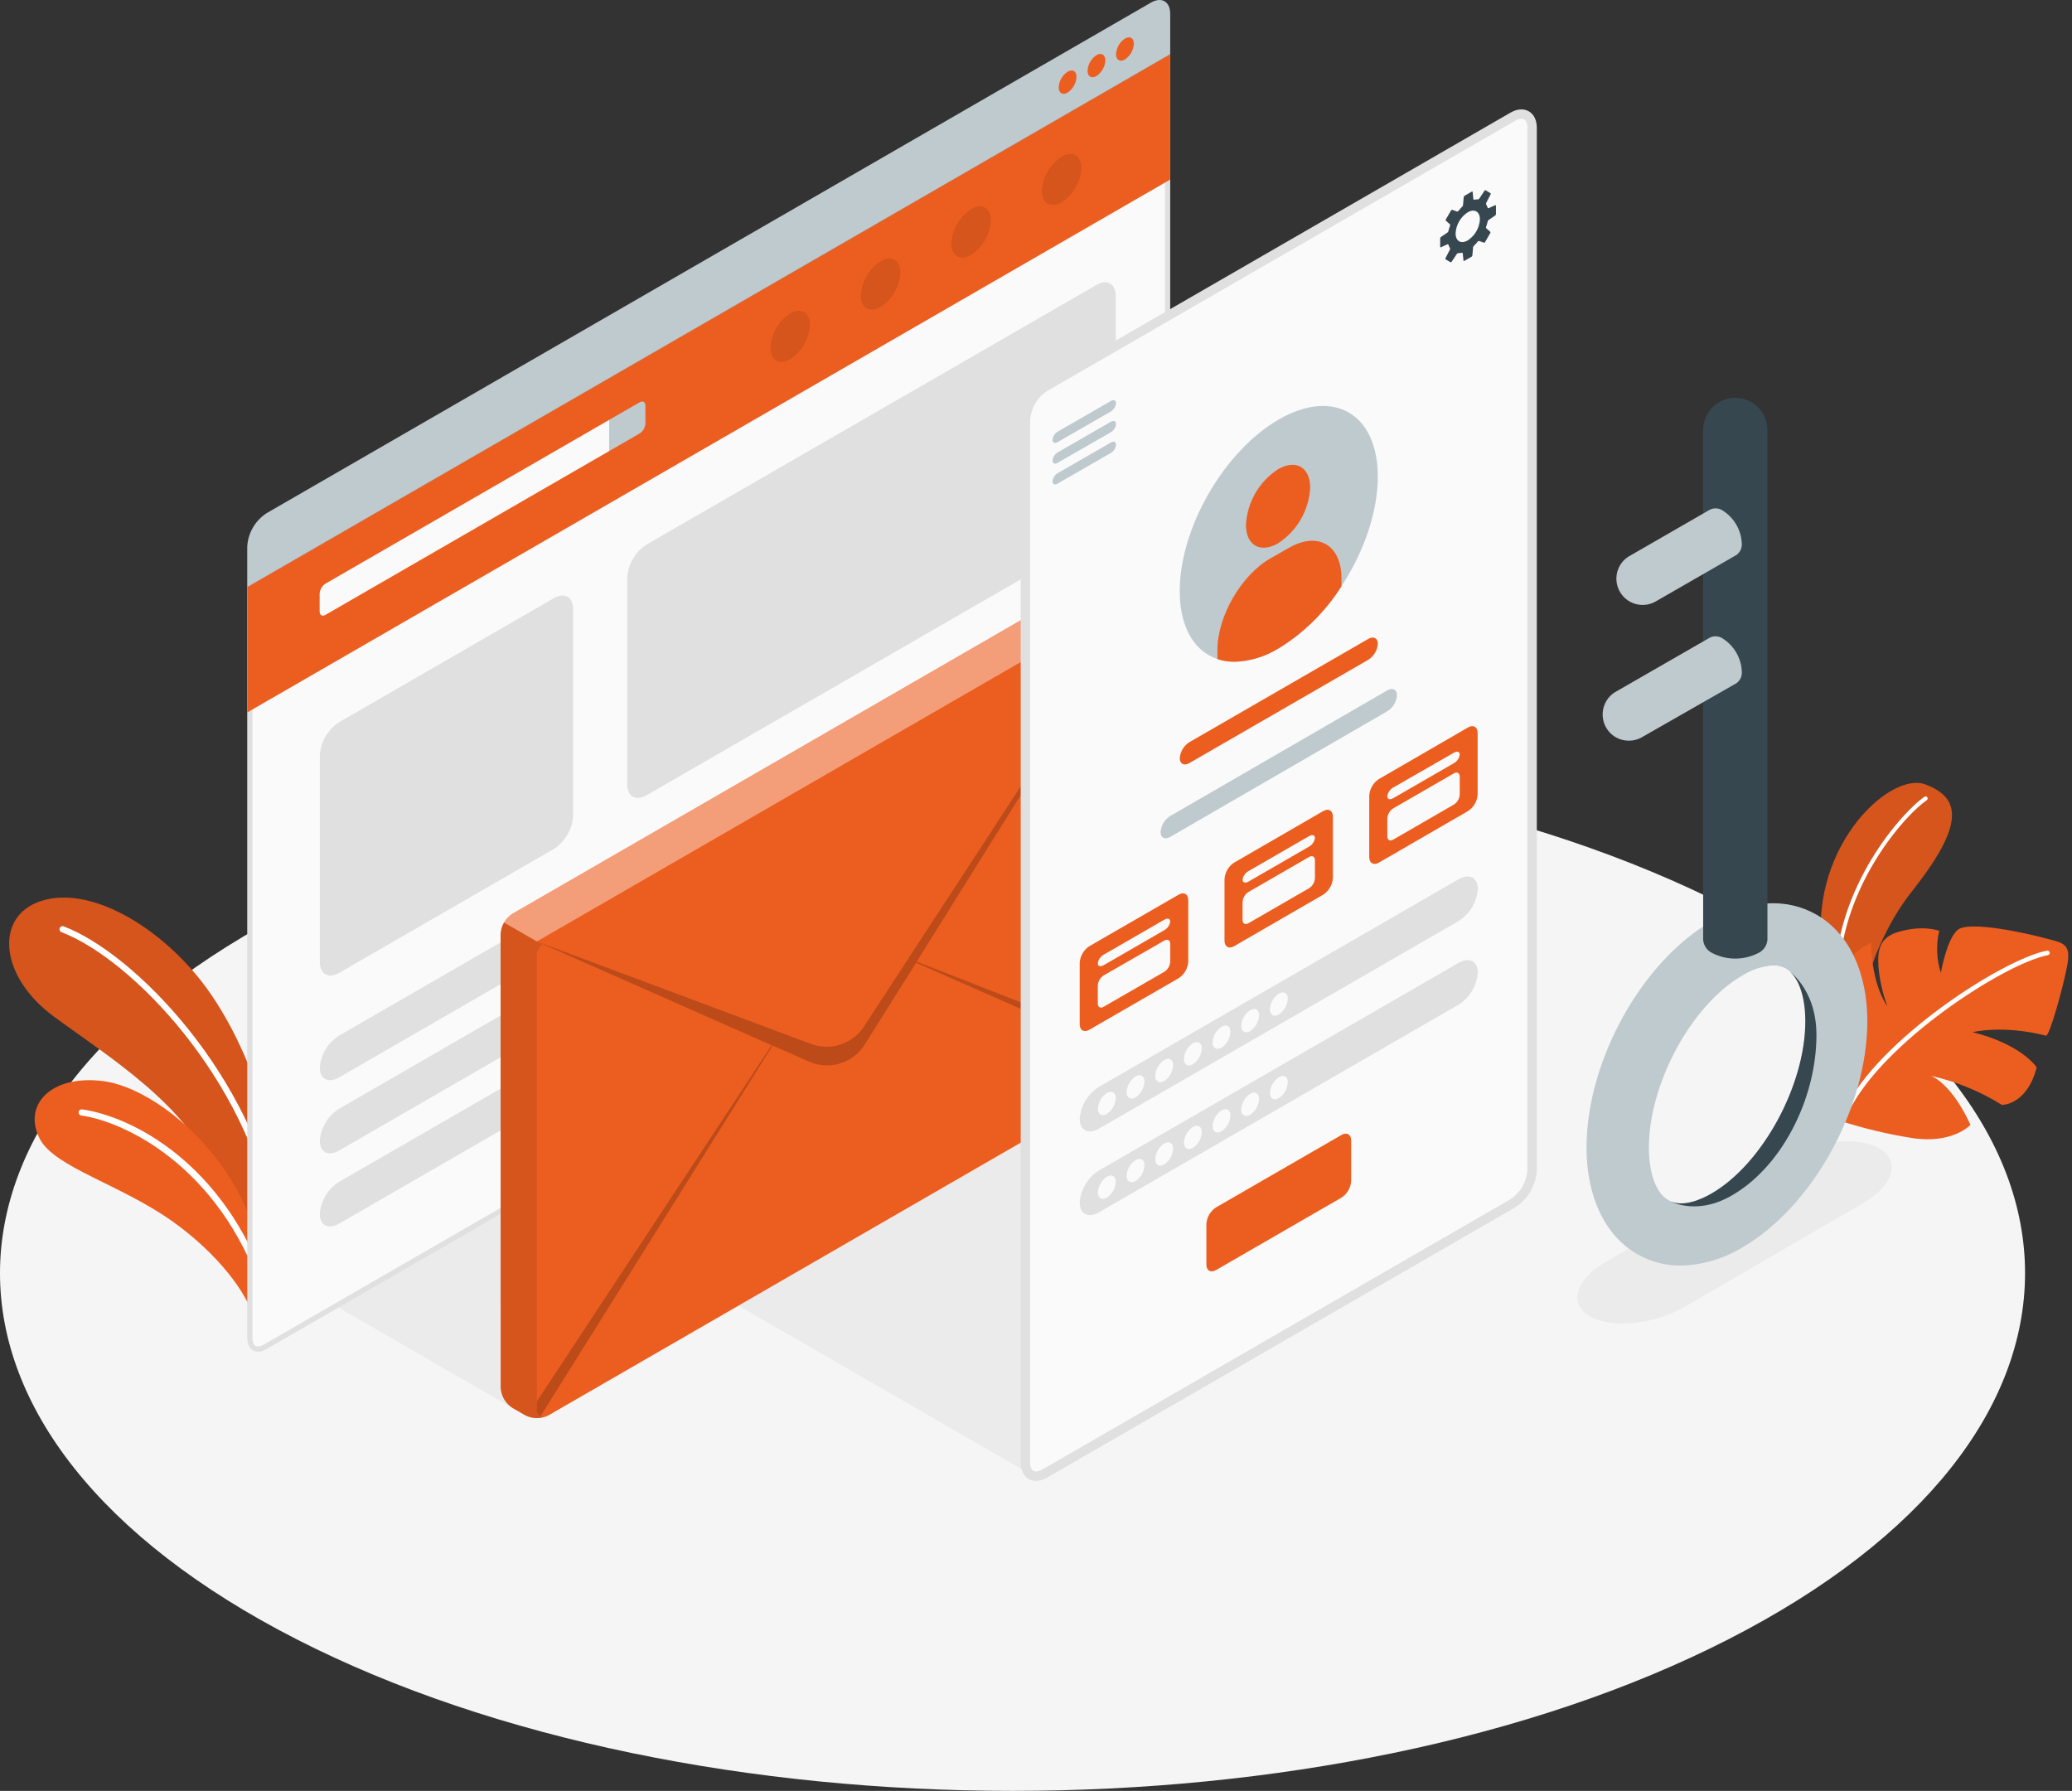 <svg width="258" height="223" viewBox="0 0 258 223" fill="none" xmlns="http://www.w3.org/2000/svg">
<rect x="0" y="0" width="258" height="223" fill="#333333" stroke="none"/>
<path d="M36.926 204.12C86.165 229.294 165.996 229.294 215.228 204.12C264.461 178.946 264.466 138.107 215.228 112.961C165.99 87.815 86.165 87.787 36.926 112.961C-12.312 138.134 -12.306 178.952 36.926 204.12Z" fill="#F5F5F5"/>
<path d="M197.954 163.907C200.656 165.466 205.959 164.928 209.798 162.709L231.943 149.845C235.787 147.626 236.708 144.564 234.006 142.999C231.305 141.435 226.007 141.99 222.163 144.209L200.029 157.084C196.185 159.286 195.258 162.348 197.954 163.907Z" fill="#EBEBEB"/>
<path d="M64.586 175.773L42.053 162.764L64.586 149.756V175.773Z" fill="#EBEBEB"/>
<path d="M128.275 183.556L91.957 162.576L128.281 141.635L128.275 183.556Z" fill="#EBEBEB"/>
<path d="M34.103 145.357C34.169 140.087 30.486 129.12 25.1 122.214C19.713 115.307 11.159 110.198 5.057 112.212C-0.657 114.092 -0.13 121.559 6.721 126.591C13.572 131.622 23.863 137.957 26.797 146.561L33.038 157.101L34.103 145.357Z" fill="#EC5E20"/>
<path opacity="0.1" d="M34.103 145.357C34.169 140.087 30.486 129.12 25.1 122.214C19.713 115.307 11.159 110.198 5.057 112.212C-0.657 114.092 -0.13 121.559 6.721 126.591C13.572 131.622 23.863 137.957 26.797 146.561L33.038 157.101L34.103 145.357Z" fill="black"/>
<path d="M34.408 152.574C34.324 152.567 34.244 152.532 34.182 152.475C34.12 152.417 34.078 152.341 34.064 152.258C30.735 134.224 16.368 119.423 7.697 116.089C7.645 116.075 7.596 116.05 7.554 116.016C7.512 115.981 7.478 115.939 7.453 115.89C7.428 115.842 7.414 115.789 7.412 115.734C7.409 115.68 7.418 115.626 7.437 115.575C7.457 115.525 7.486 115.479 7.525 115.44C7.563 115.402 7.609 115.372 7.66 115.352C7.711 115.333 7.765 115.324 7.819 115.327C7.873 115.33 7.926 115.344 7.975 115.368C16.812 118.769 31.457 133.813 34.818 152.119C34.828 152.169 34.828 152.22 34.818 152.269C34.807 152.319 34.788 152.366 34.759 152.407C34.731 152.449 34.694 152.485 34.652 152.513C34.61 152.54 34.563 152.559 34.513 152.569L34.408 152.574Z" fill="white"/>
<path d="M31.585 164.057C30.775 161.084 27.213 156.152 21.411 152.041C14.987 147.498 6.821 145.346 4.974 141.845C2.755 137.641 6.322 133.735 12.962 134.634C19.602 135.533 31.185 144.763 32.894 158.443L31.585 164.057Z" fill="#EC5E20"/>
<path d="M32.91 160.962C32.836 160.955 32.765 160.928 32.706 160.883C32.647 160.838 32.602 160.776 32.577 160.706C27.246 145.224 15.553 139.671 10.116 138.9C10.015 138.886 9.924 138.832 9.863 138.751C9.801 138.67 9.775 138.568 9.789 138.467C9.803 138.366 9.856 138.275 9.937 138.214C10.018 138.153 10.121 138.126 10.222 138.14C16.235 138.994 27.867 144.652 33.309 160.451C33.342 160.548 33.335 160.654 33.29 160.746C33.246 160.839 33.167 160.91 33.071 160.945C33.019 160.961 32.964 160.967 32.91 160.962Z" fill="white"/>
<path d="M230.795 130.34C230.795 130.34 231.532 119.246 238.078 110.98C244.624 102.715 244.225 99.331 239.709 97.667C235.194 96.003 224.731 105.96 227.039 119.246C229.347 132.532 230.795 130.34 230.795 130.34Z" fill="#EC5E20"/>
<path opacity="0.1" d="M230.795 130.34C230.795 130.34 231.532 119.246 238.078 110.98C244.624 102.715 244.225 99.331 239.709 97.667C235.194 96.003 224.731 105.96 227.039 119.246C229.347 132.532 230.795 130.34 230.795 130.34Z" fill="black"/>
<path d="M228.791 124.005C228.726 124.006 228.663 123.981 228.614 123.937C228.566 123.893 228.536 123.832 228.531 123.767C227.771 111.529 236.408 101.489 239.625 99.214C239.652 99.194 239.683 99.18 239.716 99.172C239.749 99.165 239.783 99.163 239.816 99.169C239.849 99.175 239.881 99.187 239.909 99.205C239.937 99.224 239.961 99.248 239.98 99.275C240.019 99.331 240.035 99.401 240.024 99.468C240.012 99.536 239.975 99.596 239.919 99.636C236.746 101.855 228.27 111.712 229.024 123.733C229.027 123.801 229.004 123.867 228.96 123.917C228.915 123.968 228.853 124 228.786 124.005H228.791Z" fill="white"/>
<path d="M229.014 139.527C231.962 140.49 234.982 141.217 238.045 141.701C243.115 142.5 245.356 140.076 245.356 140.076C245.356 140.076 243.359 135.322 240.48 133.974C243.595 134.674 246.57 135.895 249.278 137.585C249.278 137.585 252.374 137.635 253.605 132.909C253.605 132.909 251.775 130.063 245.617 128.526C245.617 128.526 249.361 127.583 254.759 128.959C255.164 129.12 256.889 123.012 257.411 120.194C257.932 117.376 256.8 117.421 254.604 116.816C252.407 116.211 245.123 114.597 243.748 115.801C242.372 117.005 241.673 121.143 241.673 121.143C241.128 119.449 241.057 117.638 241.468 115.906C241.468 115.906 239.493 115.135 236.42 116.028C233.912 116.755 233.79 118.464 233.901 120.394C234.05 122.071 234.423 123.72 235.011 125.298C235.011 125.298 233.052 122.791 232.991 117.349C232.991 117.349 227.854 119.9 226.978 125.004C226.468 127.772 225.791 135.888 229.014 139.527Z" fill="#EC5E20"/>
<path d="M229.978 138.539C230.033 138.539 230.085 138.524 230.131 138.496C230.177 138.467 230.215 138.427 230.239 138.378C234.328 129.874 249.544 119.995 254.991 118.935C255.028 118.928 255.063 118.915 255.095 118.894C255.126 118.874 255.154 118.847 255.175 118.816C255.196 118.785 255.211 118.75 255.218 118.714C255.226 118.677 255.226 118.639 255.219 118.602C255.203 118.528 255.159 118.463 255.095 118.42C255.032 118.378 254.955 118.362 254.88 118.375C249.333 119.457 233.878 129.469 229.723 138.129C229.691 138.197 229.686 138.276 229.711 138.348C229.736 138.419 229.788 138.478 229.856 138.512C229.895 138.529 229.936 138.538 229.978 138.539Z" fill="white"/>
<path d="M32.116 167.984C31.489 167.984 31.112 167.468 31.112 166.598V73.286L145.404 7.312V100.246C145.364 101.022 145.143 101.778 144.757 102.452C144.372 103.127 143.833 103.701 143.185 104.129L33.026 167.701C32.753 167.874 32.439 167.971 32.116 167.984Z" fill="#FAFAFA"/>
<path d="M145.06 7.872V100.246C145.014 100.966 144.802 101.665 144.441 102.289C144.08 102.914 143.58 103.447 142.98 103.846L32.865 167.418C32.641 167.564 32.383 167.648 32.117 167.663C31.501 167.663 31.434 166.914 31.434 166.597V73.475L145.06 7.872ZM145.709 6.762L30.785 73.097V166.597C30.785 167.707 31.34 168.312 32.117 168.312C32.496 168.298 32.865 168.185 33.187 167.984L143.307 104.406C144.006 103.95 144.588 103.336 145.005 102.613C145.422 101.89 145.663 101.079 145.709 100.246V6.746V6.762Z" fill="#E0E0E0"/>
<path d="M30.791 73.097V88.713L145.709 22.362V6.746L30.791 73.097Z" fill="#EC5E20"/>
<path d="M39.8 73.93V76.148C39.8 76.603 40.127 76.792 40.521 76.565L75.852 56.167V52.284L40.521 72.681C40.312 72.819 40.139 73.004 40.013 73.221C39.888 73.437 39.815 73.68 39.8 73.93Z" fill="#FAFAFA"/>
<path d="M79.64 50.098C80.04 49.865 80.362 50.054 80.362 50.514V52.733C80.347 52.983 80.274 53.226 80.149 53.443C80.024 53.66 79.85 53.844 79.64 53.981L75.852 56.167V52.284L79.64 50.098Z" fill="#BFCACF"/>
<path d="M30.785 68.066C30.831 67.233 31.072 66.422 31.489 65.699C31.907 64.976 32.488 64.362 33.187 63.906L143.307 0.328C144.633 -0.438 145.709 0.184 145.709 1.715V6.746L30.785 73.097V68.066Z" fill="#BFCACF"/>
<path d="M132.934 8.932C132.609 9.146 132.339 9.434 132.146 9.773C131.954 10.111 131.843 10.49 131.824 10.879C131.824 11.6 132.329 11.888 132.934 11.533C133.259 11.318 133.528 11.028 133.721 10.689C133.914 10.35 134.024 9.97 134.043 9.581C134.065 8.854 133.561 8.571 132.934 8.932Z" fill="#EC5E20"/>
<path d="M136.528 6.868C136.204 7.083 135.934 7.371 135.741 7.709C135.548 8.047 135.438 8.426 135.419 8.815C135.419 9.536 135.924 9.825 136.528 9.47C136.853 9.253 137.122 8.964 137.315 8.625C137.507 8.286 137.618 7.907 137.638 7.517C137.638 6.796 137.128 6.508 136.528 6.868Z" fill="#EC5E20"/>
<path d="M140.073 4.804C139.749 5.019 139.479 5.307 139.286 5.645C139.093 5.984 138.983 6.363 138.964 6.752C138.964 7.473 139.469 7.761 140.073 7.406C140.398 7.19 140.667 6.9 140.859 6.561C141.052 6.222 141.163 5.843 141.183 5.453C141.199 4.732 140.695 4.444 140.073 4.804Z" fill="#EC5E20"/>
<g opacity="0.1">
<path d="M109.652 32.524C108.935 32.993 108.339 33.624 107.912 34.366C107.485 35.108 107.239 35.941 107.194 36.796C107.194 38.366 108.304 39.015 109.652 38.216C110.369 37.749 110.966 37.119 111.394 36.378C111.822 35.637 112.069 34.805 112.115 33.95C112.12 32.38 111.011 31.742 109.652 32.524Z" fill="black"/>
<path d="M98.391 39.031C97.673 39.498 97.076 40.128 96.648 40.869C96.22 41.611 95.974 42.442 95.928 43.297C95.928 44.867 97.037 45.516 98.391 44.723C99.107 44.254 99.703 43.623 100.13 42.881C100.557 42.139 100.803 41.306 100.848 40.451C100.848 38.882 99.75 38.255 98.391 39.031Z" fill="black"/>
<path d="M120.918 26.051C120.202 26.518 119.606 27.148 119.179 27.89C118.752 28.631 118.506 29.462 118.461 30.317C118.461 31.887 119.57 32.535 120.918 31.737C121.636 31.27 122.233 30.64 122.661 29.899C123.089 29.158 123.336 28.326 123.381 27.471C123.381 25.873 122.283 25.235 120.918 26.051Z" fill="black"/>
<path d="M132.191 19.505C131.473 19.972 130.876 20.601 130.448 21.343C130.02 22.084 129.773 22.916 129.728 23.77C129.728 25.34 130.837 25.989 132.191 25.191C132.908 24.724 133.505 24.094 133.933 23.353C134.361 22.611 134.608 21.779 134.654 20.925C134.654 19.355 133.55 18.717 132.191 19.505Z" fill="black"/>
</g>
<path d="M42.223 89.928L68.967 74.484C70.293 73.719 71.369 74.34 71.369 75.871V101.55C71.323 102.383 71.082 103.194 70.665 103.917C70.248 104.64 69.666 105.254 68.967 105.71L42.223 121.149C40.898 121.914 39.821 121.293 39.821 119.762V94.089C39.867 93.255 40.108 92.444 40.525 91.722C40.943 90.999 41.524 90.384 42.223 89.928Z" fill="#E0E0E0"/>
<path d="M80.501 67.811L136.529 35.481C137.854 34.71 138.931 35.331 138.931 36.868V62.541C138.885 63.374 138.644 64.185 138.227 64.908C137.809 65.631 137.228 66.245 136.529 66.701L80.501 99.031C79.175 99.797 78.099 99.175 78.099 97.644V71.971C78.144 71.138 78.385 70.327 78.803 69.604C79.22 68.881 79.802 68.267 80.501 67.811Z" fill="#E0E0E0"/>
<path d="M42.223 128.954L84.738 104.407C86.069 103.641 87.145 104.185 87.145 105.622C87.086 106.428 86.838 107.21 86.421 107.903C86.003 108.595 85.429 109.18 84.743 109.61L42.223 134.157C40.898 134.923 39.821 134.379 39.821 132.942C39.881 132.135 40.129 131.354 40.546 130.661C40.964 129.968 41.538 129.383 42.223 128.954Z" fill="#E0E0E0"/>
<path d="M42.223 138.062L84.738 113.515C86.069 112.75 87.145 113.293 87.145 114.73C87.086 115.537 86.838 116.318 86.421 117.011C86.003 117.704 85.429 118.289 84.743 118.719L42.223 143.266C40.898 144.031 39.821 143.488 39.821 142.051C39.881 141.244 40.129 140.463 40.546 139.77C40.964 139.077 41.538 138.492 42.223 138.062Z" fill="#E0E0E0"/>
<path d="M42.223 147.165L84.738 122.618C86.069 121.853 87.145 122.397 87.145 123.833C87.086 124.64 86.838 125.421 86.421 126.114C86.003 126.807 85.429 127.392 84.743 127.822L42.223 152.369C40.898 153.134 39.821 152.591 39.821 151.154C39.881 150.347 40.129 149.566 40.546 148.873C40.964 148.18 41.538 147.595 42.223 147.165Z" fill="#E0E0E0"/>
<path d="M62.333 116.289C62.361 115.789 62.507 115.303 62.757 114.869C63.008 114.436 63.356 114.067 63.775 113.793L137.505 71.228C137.952 71.001 138.446 70.883 138.947 70.883C139.448 70.883 139.942 71.001 140.389 71.228L142.015 72.165C142.434 72.439 142.782 72.808 143.032 73.242C143.281 73.676 143.425 74.162 143.452 74.662V131.178C143.424 131.677 143.28 132.163 143.03 132.597C142.781 133.031 142.433 133.4 142.015 133.674L68.296 176.239C67.85 176.466 67.355 176.584 66.854 176.584C66.353 176.584 65.859 176.466 65.412 176.239L63.786 175.301C63.367 175.027 63.018 174.659 62.768 174.225C62.517 173.791 62.372 173.305 62.344 172.805L62.333 116.289Z" fill="#EC5E20"/>
<path opacity="0.4" d="M62.749 114.869L66.843 117.232L143.024 73.242C142.781 72.803 142.432 72.431 142.009 72.16L140.412 71.228C139.967 71.001 139.474 70.883 138.975 70.883C138.475 70.883 137.983 71.001 137.538 71.228L63.775 113.793C63.348 114.059 62.995 114.429 62.749 114.869Z" fill="white"/>
<path opacity="0.1" d="M62.333 116.289V172.805C62.361 173.305 62.506 173.791 62.757 174.225C63.007 174.659 63.356 175.027 63.775 175.301L65.401 176.239C65.526 176.311 65.658 176.371 65.794 176.416C65.987 176.481 66.186 176.528 66.388 176.555C66.767 176.601 67.151 176.586 67.525 176.511C67.621 176.493 67.716 176.469 67.808 176.438L67.98 176.372C67.871 176.419 67.753 176.443 67.633 176.443C67.514 176.443 67.396 176.419 67.287 176.372C67.133 176.27 67.011 176.127 66.934 175.959C66.856 175.792 66.827 175.606 66.849 175.423V118.896C66.834 118.639 66.898 118.384 67.031 118.164C67.165 117.944 67.362 117.77 67.597 117.665L66.849 117.232L62.749 114.869C62.492 115.299 62.349 115.788 62.333 116.289Z" fill="black"/>
<path opacity="0.2" d="M66.849 117.232L100.992 129.991C102.173 130.431 103.469 130.456 104.665 130.061C105.862 129.667 106.889 128.877 107.577 127.822L113.058 119.423L143.302 73.086L114.151 119.739L143.452 131.205C143.427 131.715 143.273 132.21 143.002 132.642L114.073 119.883L107.683 130.063C106.975 131.194 105.883 132.032 104.607 132.423C103.332 132.814 101.958 132.732 100.737 132.193L96.2 130.19L67.287 176.383C67.133 176.281 67.011 176.138 66.934 175.97C66.856 175.803 66.827 175.617 66.849 175.434V174.497L96.072 130.157L66.849 117.232Z" fill="black"/>
<path d="M127.681 52.351V182.102C127.681 183.634 128.757 184.255 130.083 183.489L188.374 149.834C189.073 149.378 189.655 148.763 190.072 148.04C190.489 147.318 190.73 146.507 190.776 145.673V15.921C190.776 14.39 189.7 13.769 188.374 14.534L130.083 48.19C129.383 48.646 128.801 49.26 128.384 49.983C127.966 50.706 127.725 51.517 127.681 52.351Z" fill="#FAFAFA" stroke="#E0E0E0" stroke-width="1.17" stroke-miterlimit="10"/>
<path d="M131.059 54.764C131.077 54.558 131.144 54.36 131.253 54.185C131.361 54.009 131.51 53.862 131.685 53.754L138.342 49.921C138.686 49.721 138.964 49.854 138.964 50.215C138.946 50.42 138.88 50.618 138.773 50.793C138.665 50.969 138.517 51.116 138.342 51.224L131.685 55.058C131.342 55.257 131.059 55.124 131.059 54.764Z" fill="#BFCACF"/>
<path d="M131.059 57.349C131.077 57.143 131.143 56.945 131.252 56.769C131.361 56.594 131.509 56.447 131.685 56.339L138.342 52.506C138.686 52.306 138.964 52.439 138.964 52.794C138.947 53.001 138.882 53.2 138.774 53.376C138.666 53.552 138.518 53.701 138.342 53.81L131.685 57.637C131.342 57.837 131.059 57.709 131.059 57.349Z" fill="#BFCACF"/>
<path d="M131.059 59.934C131.077 59.728 131.143 59.53 131.252 59.354C131.361 59.179 131.509 59.032 131.685 58.924L138.342 55.091C138.686 54.891 138.964 55.019 138.964 55.379C138.947 55.585 138.882 55.783 138.774 55.959C138.666 56.134 138.518 56.281 138.342 56.389L131.685 60.222C131.342 60.444 131.059 60.294 131.059 59.934Z" fill="#BFCACF"/>
<path d="M186.272 26.661V25.624C186.272 25.611 186.269 25.598 186.264 25.587C186.258 25.576 186.249 25.567 186.238 25.56C186.228 25.553 186.215 25.549 186.203 25.549C186.19 25.548 186.178 25.551 186.166 25.557L185.368 25.918C185.355 25.924 185.341 25.927 185.327 25.927C185.313 25.927 185.299 25.925 185.287 25.919C185.274 25.913 185.262 25.904 185.253 25.893C185.244 25.883 185.238 25.87 185.234 25.857C185.192 25.718 185.133 25.586 185.057 25.463C185.042 25.433 185.034 25.399 185.034 25.366C185.034 25.332 185.042 25.299 185.057 25.268L185.612 24.192C185.625 24.165 185.628 24.134 185.618 24.105C185.609 24.075 185.589 24.051 185.562 24.037L185.007 23.704C184.981 23.691 184.951 23.687 184.922 23.695C184.894 23.702 184.869 23.719 184.852 23.743L184.186 24.741C184.166 24.768 184.14 24.79 184.11 24.804C184.08 24.819 184.047 24.826 184.014 24.825C183.869 24.824 183.724 24.838 183.581 24.869C183.568 24.873 183.553 24.874 183.539 24.872C183.525 24.87 183.512 24.865 183.5 24.857C183.489 24.849 183.479 24.838 183.472 24.826C183.465 24.814 183.46 24.8 183.459 24.786L183.371 23.915C183.371 23.854 183.315 23.826 183.265 23.86L182.367 24.375C182.338 24.394 182.314 24.419 182.296 24.447C182.278 24.476 182.266 24.508 182.261 24.542L182.172 25.54C182.16 25.611 182.128 25.677 182.078 25.729C181.898 25.901 181.731 26.087 181.579 26.284C181.557 26.309 181.529 26.327 181.498 26.335C181.466 26.344 181.433 26.344 181.401 26.334L180.847 26.134C180.817 26.125 180.785 26.125 180.756 26.137C180.726 26.148 180.702 26.168 180.686 26.195L180.026 27.338C180.012 27.365 180.008 27.395 180.013 27.425C180.018 27.455 180.032 27.483 180.053 27.504L180.519 27.904C180.542 27.926 180.558 27.955 180.566 27.986C180.574 28.017 180.573 28.05 180.564 28.081C180.478 28.309 180.408 28.543 180.353 28.78C180.334 28.847 180.295 28.907 180.242 28.952L179.421 29.507C179.393 29.528 179.371 29.555 179.355 29.585C179.338 29.616 179.329 29.65 179.327 29.684V30.716C179.324 30.729 179.325 30.743 179.33 30.756C179.336 30.768 179.345 30.779 179.356 30.786C179.368 30.793 179.381 30.797 179.395 30.796C179.408 30.795 179.421 30.791 179.432 30.783L180.231 30.422C180.244 30.417 180.258 30.414 180.272 30.415C180.286 30.416 180.3 30.419 180.312 30.425C180.325 30.432 180.336 30.441 180.345 30.451C180.354 30.462 180.36 30.475 180.364 30.489C180.406 30.627 180.466 30.759 180.541 30.882C180.557 30.913 180.564 30.946 180.564 30.98C180.564 31.013 180.557 31.046 180.541 31.077L179.987 32.147C179.974 32.175 179.972 32.207 179.981 32.237C179.991 32.267 180.01 32.292 180.037 32.308L180.591 32.641C180.618 32.654 180.648 32.658 180.676 32.651C180.705 32.643 180.73 32.626 180.747 32.602L181.412 31.604C181.432 31.577 181.458 31.555 181.488 31.541C181.518 31.526 181.551 31.519 181.584 31.52C181.73 31.521 181.875 31.507 182.017 31.476C182.031 31.472 182.045 31.471 182.059 31.473C182.073 31.475 182.086 31.48 182.098 31.488C182.11 31.496 182.12 31.507 182.127 31.519C182.134 31.531 182.138 31.545 182.139 31.559L182.228 32.43C182.228 32.491 182.278 32.519 182.333 32.486L183.232 31.97C183.26 31.95 183.284 31.924 183.302 31.895C183.32 31.865 183.332 31.832 183.337 31.798L183.426 30.799C183.437 30.73 183.47 30.665 183.52 30.616C183.7 30.444 183.867 30.259 184.02 30.061C184.041 30.037 184.069 30.018 184.101 30.01C184.132 30.001 184.166 30.001 184.197 30.012L184.752 30.211C184.782 30.221 184.814 30.22 184.843 30.209C184.872 30.198 184.897 30.177 184.913 30.15L185.573 29.007C185.587 28.979 185.591 28.947 185.585 28.916C185.579 28.885 185.563 28.857 185.54 28.835L185.079 28.442C185.056 28.419 185.04 28.39 185.032 28.359C185.025 28.328 185.025 28.295 185.035 28.264C185.12 28.036 185.191 27.802 185.246 27.565C185.261 27.497 185.3 27.436 185.357 27.393L186.178 26.838C186.204 26.817 186.227 26.79 186.243 26.759C186.259 26.729 186.269 26.695 186.272 26.661ZM182.76 29.934C181.923 30.422 181.246 30.028 181.246 29.063C181.272 28.536 181.423 28.023 181.686 27.566C181.949 27.108 182.318 26.72 182.76 26.433C183.598 25.951 184.275 26.345 184.275 27.31C184.248 27.836 184.097 28.348 183.833 28.804C183.57 29.26 183.202 29.648 182.76 29.934Z" fill="#37474F"/>
<path d="M159.228 52.234C166.04 48.301 171.56 51.491 171.56 59.357C171.56 67.223 166.04 76.781 159.228 80.714C152.416 84.647 146.896 81.457 146.896 73.597C146.896 65.736 152.416 56.167 159.228 52.234Z" fill="#BFCACF"/>
<path d="M159.145 58.425C161.364 57.149 163.144 58.181 163.144 60.733C163.068 62.12 162.667 63.469 161.972 64.672C161.277 65.875 160.308 66.897 159.145 67.656C156.926 68.932 155.14 67.9 155.14 65.348C155.216 63.96 155.618 62.61 156.314 61.407C157.01 60.205 157.98 59.183 159.145 58.425Z" fill="#EC5E20"/>
<path d="M167.039 72.027C167.039 67.839 164.094 66.136 160.466 68.233L158.163 69.542C154.535 71.639 151.59 76.753 151.59 80.93V82.079C152.275 82.298 152.99 82.408 153.709 82.406C155.655 82.34 157.55 81.766 159.206 80.742C162.375 78.796 165.055 76.148 167.039 73.003V72.027Z" fill="#EC5E20"/>
<path d="M148.1 92.413L170.367 79.56C171.027 79.177 171.565 79.449 171.565 80.17C171.535 80.573 171.411 80.963 171.203 81.309C170.995 81.654 170.708 81.947 170.367 82.162L148.105 95.015C147.439 95.403 146.901 95.126 146.901 94.41C146.93 94.007 147.053 93.615 147.262 93.269C147.47 92.921 147.757 92.629 148.1 92.413Z" fill="#EC5E20"/>
<path d="M145.71 101.611L172.747 85.962C173.413 85.579 173.951 85.851 173.951 86.572C173.921 86.975 173.796 87.366 173.587 87.712C173.378 88.058 173.09 88.35 172.747 88.564L145.71 104.213C145.044 104.595 144.506 104.324 144.506 103.602C144.536 103.199 144.661 102.809 144.87 102.463C145.079 102.117 145.367 101.825 145.71 101.611Z" fill="#BFCACF"/>
<path d="M173.468 98.576L181.04 94.205C181.44 93.978 181.761 94.083 181.761 94.444C181.731 94.665 181.651 94.876 181.526 95.061C181.401 95.245 181.234 95.399 181.04 95.509L173.468 99.88C173.074 100.107 172.747 100.002 172.747 99.647C172.777 99.425 172.858 99.213 172.983 99.028C173.108 98.842 173.274 98.688 173.468 98.576Z" fill="#37474F"/>
<path d="M135.641 117.82L146.763 111.402C147.423 111.019 147.961 111.33 147.961 112.095V119.728C147.938 120.145 147.818 120.55 147.61 120.911C147.402 121.272 147.112 121.58 146.763 121.808L135.641 128.227C134.98 128.609 134.442 128.299 134.442 127.533V119.9C134.465 119.484 134.586 119.079 134.794 118.717C135.002 118.356 135.292 118.049 135.641 117.82Z" fill="#EC5E20"/>
<path d="M137.416 118.885L144.989 114.514C145.388 114.286 145.71 114.392 145.71 114.747C145.681 114.969 145.6 115.181 145.475 115.367C145.35 115.553 145.183 115.707 144.989 115.817L137.416 120.189C137.017 120.416 136.695 120.311 136.695 119.956C136.725 119.734 136.805 119.521 136.93 119.335C137.055 119.15 137.222 118.995 137.416 118.885Z" fill="#FAFAFA"/>
<path d="M136.695 122.735V124.954C136.695 125.414 137.017 125.597 137.416 125.37L144.989 120.999C145.198 120.862 145.373 120.678 145.498 120.461C145.624 120.244 145.696 120.001 145.71 119.751V117.532C145.71 117.071 145.388 116.888 144.989 117.116L137.416 121.465C137.204 121.604 137.028 121.792 136.903 122.013C136.777 122.234 136.706 122.481 136.695 122.735Z" fill="#FAFAFA"/>
<path d="M153.67 107.413L164.765 100.995C165.43 100.612 165.968 100.923 165.968 101.688V109.321C165.946 109.739 165.825 110.144 165.616 110.506C165.406 110.867 165.115 111.174 164.765 111.402L153.67 117.82C153.004 118.203 152.472 117.892 152.472 117.127V109.493C152.493 109.077 152.613 108.671 152.821 108.31C153.03 107.948 153.32 107.641 153.67 107.413Z" fill="#EC5E20"/>
<path d="M155.445 108.478L163.017 104.107C163.411 103.88 163.732 103.985 163.732 104.34C163.703 104.561 163.623 104.773 163.499 104.959C163.375 105.144 163.21 105.299 163.017 105.411L155.445 109.782C155.045 110.01 154.724 109.904 154.724 109.544C154.754 109.322 154.834 109.111 154.959 108.927C155.085 108.742 155.251 108.588 155.445 108.478Z" fill="#FAFAFA"/>
<path d="M154.724 112.328V114.547C154.724 115.008 155.045 115.191 155.445 114.963L163.017 110.592C163.225 110.454 163.398 110.269 163.523 110.053C163.647 109.836 163.719 109.593 163.732 109.344V107.125C163.732 106.665 163.405 106.481 163.011 106.709L155.439 111.08C155.23 111.217 155.057 111.402 154.932 111.619C154.808 111.836 154.737 112.079 154.724 112.328Z" fill="#FAFAFA"/>
<path d="M171.698 97.007L182.793 90.583C183.453 90.2 183.991 90.511 183.991 91.276V98.915C183.968 99.331 183.848 99.736 183.639 100.098C183.431 100.459 183.141 100.766 182.793 100.995L171.698 107.413C171.032 107.796 170.494 107.486 170.494 106.72V99.087C170.517 98.67 170.638 98.264 170.847 97.903C171.056 97.541 171.348 97.234 171.698 97.007Z" fill="#EC5E20"/>
<path d="M173.468 98.072L181.04 93.728C181.44 93.495 181.761 93.601 181.761 93.961C181.733 94.183 181.652 94.394 181.527 94.579C181.402 94.764 181.235 94.917 181.04 95.026L173.468 99.398C173.074 99.63 172.747 99.525 172.747 99.165C172.773 98.939 172.852 98.722 172.977 98.532C173.102 98.342 173.271 98.184 173.468 98.072Z" fill="#FAFAFA"/>
<path d="M172.747 101.922V104.14C172.747 104.595 173.074 104.784 173.468 104.556L181.04 100.18C181.251 100.043 181.425 99.859 181.551 99.642C181.676 99.425 181.748 99.182 181.761 98.931V96.713C181.761 96.252 181.44 96.064 181.04 96.296L173.468 100.668C173.258 100.805 173.083 100.991 172.958 101.208C172.832 101.426 172.76 101.671 172.747 101.922Z" fill="#FAFAFA"/>
<path d="M136.844 135.333L181.611 109.488C182.943 108.723 184.013 109.266 184.013 110.703C183.955 111.51 183.707 112.292 183.29 112.985C182.873 113.678 182.297 114.263 181.611 114.691L136.844 140.536C135.519 141.302 134.442 140.758 134.442 139.322C134.502 138.515 134.75 137.733 135.167 137.041C135.585 136.348 136.159 135.763 136.844 135.333Z" fill="#E0E0E0"/>
<path d="M136.844 145.745L181.611 119.9C182.943 119.135 184.013 119.679 184.013 121.115C183.955 121.922 183.707 122.704 183.29 123.397C182.873 124.09 182.297 124.675 181.611 125.104L136.844 150.954C135.519 151.72 134.442 151.176 134.442 149.734C134.502 148.927 134.75 148.146 135.167 147.453C135.585 146.76 136.159 146.175 136.844 145.745Z" fill="#E0E0E0"/>
<path d="M151.418 150.344L167.039 141.324C167.705 140.941 168.243 141.252 168.243 142.017V147.049C168.22 147.466 168.099 147.872 167.89 148.233C167.681 148.595 167.389 148.902 167.039 149.129L151.418 158.149C150.752 158.532 150.214 158.221 150.214 157.456V152.424C150.237 152.007 150.357 151.601 150.567 151.24C150.776 150.878 151.067 150.571 151.418 150.344Z" fill="#EC5E20"/>
<path d="M137.82 136.104C137.495 136.32 137.226 136.609 137.033 136.948C136.84 137.287 136.73 137.667 136.711 138.057C136.711 138.772 137.216 139.066 137.82 138.706C138.145 138.49 138.415 138.201 138.608 137.861C138.8 137.522 138.911 137.143 138.93 136.753C138.947 136.037 138.442 135.743 137.82 136.104Z" fill="#FAFAFA"/>
<path d="M141.394 134.04C141.068 134.256 140.798 134.545 140.605 134.884C140.412 135.223 140.302 135.603 140.284 135.993C140.284 136.709 140.783 137.003 141.394 136.642C141.719 136.426 141.988 136.137 142.181 135.798C142.374 135.459 142.484 135.079 142.503 134.689C142.52 133.974 142.015 133.669 141.394 134.04Z" fill="#FAFAFA"/>
<path d="M144.96 132.005C144.635 132.22 144.365 132.51 144.173 132.849C143.98 133.188 143.87 133.568 143.851 133.957C143.851 134.673 144.355 134.967 144.96 134.606C145.285 134.39 145.555 134.101 145.747 133.762C145.94 133.423 146.05 133.043 146.07 132.654C146.086 131.91 145.581 131.616 144.96 132.005Z" fill="#FAFAFA"/>
<path d="M148.533 129.913C148.208 130.129 147.938 130.418 147.745 130.757C147.553 131.096 147.442 131.476 147.424 131.866C147.424 132.582 147.929 132.876 148.533 132.515C148.858 132.299 149.128 132.01 149.321 131.671C149.513 131.332 149.624 130.952 149.643 130.562C149.659 129.847 149.155 129.553 148.533 129.913Z" fill="#FAFAFA"/>
<path d="M152.1 127.85C151.775 128.065 151.505 128.355 151.312 128.694C151.12 129.033 151.009 129.413 150.99 129.802C150.99 130.518 151.495 130.812 152.1 130.451C152.425 130.235 152.694 129.946 152.887 129.607C153.08 129.268 153.19 128.888 153.209 128.499C153.226 127.783 152.721 127.489 152.1 127.85Z" fill="#FAFAFA"/>
<path d="M155.666 125.786C155.341 126.002 155.072 126.291 154.879 126.63C154.686 126.969 154.576 127.349 154.557 127.739C154.557 128.454 155.061 128.748 155.666 128.388C155.992 128.173 156.262 127.884 156.455 127.544C156.647 127.205 156.757 126.825 156.776 126.435C156.792 125.719 156.293 125.425 155.666 125.786Z" fill="#FAFAFA"/>
<path d="M159.239 123.722C158.914 123.938 158.645 124.227 158.452 124.567C158.259 124.906 158.149 125.285 158.13 125.675C158.13 126.391 158.635 126.685 159.239 126.324C159.564 126.108 159.834 125.819 160.027 125.48C160.219 125.141 160.33 124.761 160.349 124.371C160.382 123.684 159.861 123.362 159.239 123.722Z" fill="#FAFAFA"/>
<path d="M137.82 146.522C137.496 146.739 137.227 147.028 137.034 147.367C136.842 147.706 136.731 148.085 136.711 148.475C136.711 149.196 137.216 149.484 137.82 149.124C138.145 148.909 138.415 148.621 138.608 148.283C138.8 147.944 138.911 147.565 138.93 147.177C138.947 146.455 138.442 146.167 137.82 146.522Z" fill="#FAFAFA"/>
<path d="M141.394 144.458C141.068 144.674 140.799 144.963 140.606 145.302C140.413 145.641 140.303 146.021 140.284 146.411C140.284 147.132 140.783 147.421 141.394 147.06C141.718 146.845 141.988 146.557 142.181 146.219C142.374 145.881 142.484 145.502 142.503 145.113C142.52 144.392 142.015 144.103 141.394 144.458Z" fill="#FAFAFA"/>
<path d="M144.96 142.395C144.636 142.611 144.367 142.9 144.174 143.239C143.981 143.578 143.871 143.958 143.851 144.347C143.851 145.068 144.355 145.357 144.96 144.996C145.285 144.782 145.555 144.493 145.747 144.155C145.94 143.817 146.05 143.438 146.07 143.049C146.086 142.328 145.581 142.034 144.96 142.395Z" fill="#FAFAFA"/>
<path d="M148.533 140.325C148.208 140.541 147.939 140.831 147.746 141.17C147.553 141.509 147.443 141.889 147.424 142.278C147.424 142.999 147.929 143.288 148.533 142.927C148.858 142.713 149.128 142.424 149.321 142.086C149.513 141.748 149.624 141.369 149.643 140.98C149.659 140.264 149.155 139.97 148.533 140.325Z" fill="#FAFAFA"/>
<path d="M152.1 138.267C151.775 138.483 151.505 138.772 151.312 139.112C151.12 139.451 151.009 139.83 150.99 140.22C150.99 140.941 151.495 141.23 152.1 140.869C152.425 140.654 152.694 140.366 152.887 140.028C153.08 139.69 153.19 139.311 153.209 138.922C153.226 138.201 152.721 137.907 152.1 138.267Z" fill="#FAFAFA"/>
<path d="M155.666 136.204C155.341 136.42 155.072 136.709 154.879 137.048C154.686 137.387 154.576 137.767 154.557 138.156C154.557 138.878 155.061 139.166 155.666 138.805C155.992 138.591 156.263 138.302 156.456 137.963C156.649 137.623 156.758 137.243 156.776 136.853C156.792 136.137 156.293 135.843 155.666 136.204Z" fill="#FAFAFA"/>
<path d="M159.239 134.14C158.914 134.356 158.645 134.645 158.452 134.985C158.259 135.324 158.149 135.703 158.13 136.093C158.13 136.814 158.635 137.103 159.239 136.742C159.565 136.526 159.834 136.237 160.027 135.898C160.22 135.559 160.33 135.179 160.349 134.789C160.382 134.074 159.861 133.78 159.239 134.14Z" fill="#FAFAFA"/>
<path d="M209.304 157.594C207.386 157.608 205.5 157.11 203.839 156.152C199.84 153.839 197.549 149.013 197.549 142.894C197.549 132.143 204.383 119.778 213.081 114.741C217.78 112.029 222.445 111.735 226.223 113.915C230.217 116.222 232.514 121.054 232.514 127.167C232.514 137.918 225.679 150.289 216.953 155.326C214.646 156.737 212.008 157.52 209.304 157.594ZM220.764 120.217C219.414 120.312 218.108 120.741 216.964 121.465C210.641 125.098 205.315 134.922 205.315 142.894C205.315 146.123 206.219 148.574 207.734 149.445C209.459 150.444 211.861 149.357 213.131 148.619C219.472 144.963 224.819 135.139 224.819 127.167C224.819 123.939 223.915 121.492 222.401 120.616C221.902 120.337 221.336 120.199 220.764 120.217Z" fill="#BFCACF"/>
<path d="M226.179 128.887C226.179 122.846 222.373 120.616 222.373 120.616C223.888 121.492 224.792 123.944 224.792 127.167C224.792 135.139 219.444 144.963 213.104 148.619C211.833 149.357 209.437 150.444 207.706 149.445C207.706 149.445 210.918 151.442 215.356 149.018C221.78 145.518 226.179 136.859 226.179 128.887Z" fill="#37474F"/>
<path d="M220.077 53.394C220.038 52.358 219.6 51.377 218.854 50.658C218.107 49.939 217.111 49.537 216.075 49.537C215.038 49.537 214.042 49.939 213.296 50.658C212.549 51.377 212.111 52.358 212.072 53.394V117.027C212.101 117.383 212.225 117.726 212.43 118.019C212.636 118.311 212.917 118.543 213.243 118.691C214.12 119.134 215.089 119.365 216.072 119.365C217.055 119.365 218.024 119.134 218.901 118.691C219.228 118.545 219.51 118.313 219.717 118.02C219.924 117.727 220.048 117.384 220.077 117.027V53.405V53.394Z" fill="#37474F"/>
<path d="M216.881 67.617C216.837 66.815 216.605 66.034 216.203 65.338C215.801 64.642 215.241 64.051 214.568 63.612C214.33 63.438 214.05 63.332 213.756 63.307C213.463 63.281 213.168 63.337 212.904 63.468L203.041 69.154L202.802 69.292C202.766 69.307 202.732 69.328 202.702 69.353C202.534 69.467 202.376 69.595 202.231 69.736C201.675 70.291 201.336 71.027 201.278 71.81C201.219 72.593 201.444 73.371 201.912 74.002C202.379 74.634 203.058 75.076 203.825 75.248C204.591 75.419 205.394 75.31 206.086 74.939L206.275 74.829L216.21 69.109C216.444 68.942 216.629 68.716 216.747 68.454C216.865 68.192 216.911 67.903 216.881 67.617Z" fill="#BFCACF"/>
<path d="M216.882 83.549C216.837 82.747 216.604 81.968 216.202 81.273C215.8 80.578 215.241 79.987 214.568 79.549C214.332 79.373 214.051 79.266 213.757 79.239C213.464 79.213 213.168 79.268 212.904 79.399L201.332 86.056L201.094 86.195C201.058 86.21 201.024 86.231 200.994 86.256C200.825 86.368 200.667 86.496 200.523 86.639C200.161 86.998 199.889 87.437 199.726 87.921C199.564 88.404 199.517 88.918 199.588 89.423C199.659 89.928 199.846 90.41 200.136 90.829C200.425 91.249 200.808 91.596 201.255 91.842C201.737 92.098 202.274 92.231 202.819 92.23C203.363 92.233 203.899 92.099 204.378 91.842C204.444 91.809 204.505 91.764 204.567 91.731L216.216 85.074C216.454 84.904 216.642 84.672 216.759 84.403C216.876 84.135 216.918 83.839 216.882 83.549Z" fill="#BFCACF"/>
</svg>

